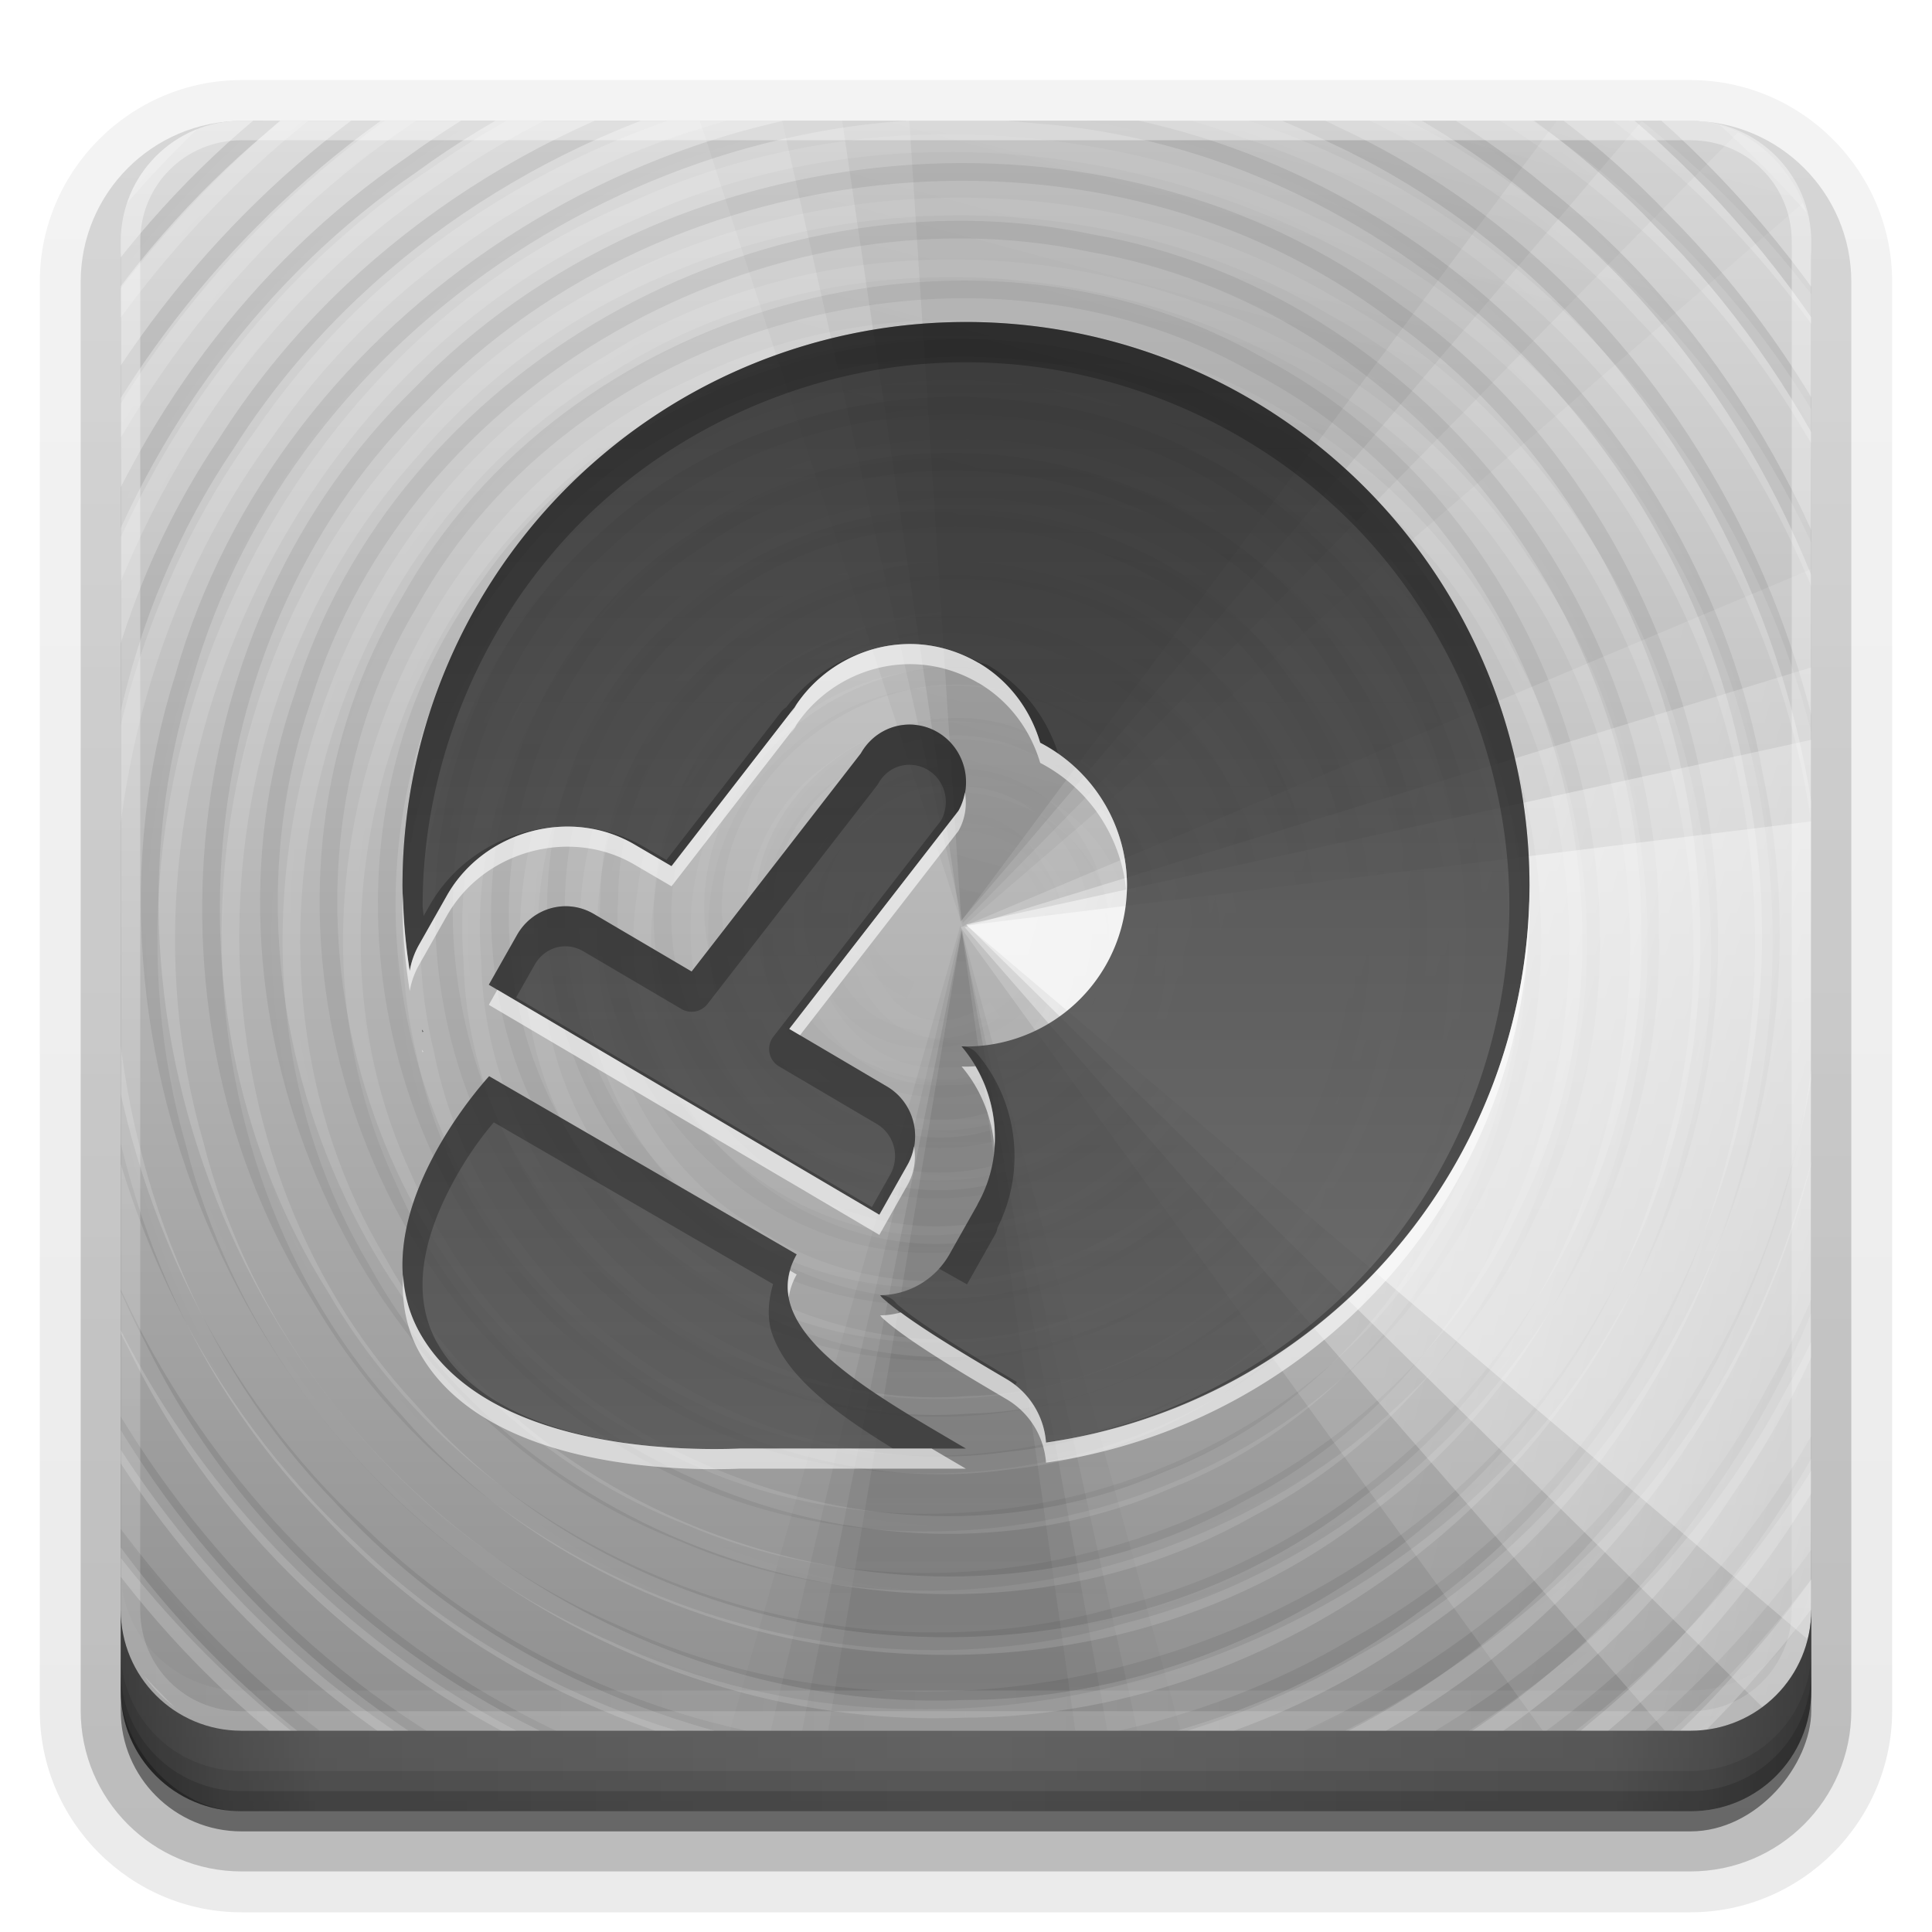 <?xml version="1.0" encoding="UTF-8"?>
<svg id="svg171" width="96" height="96" version="1.1" xmlns="http://www.w3.org/2000/svg" xmlns:cc="http://creativecommons.org/ns#" xmlns:dc="http://purl.org/dc/elements/1.1/" xmlns:rdf="http://www.w3.org/1999/02/22-rdf-syntax-ns#" xmlns:xlink="http://www.w3.org/1999/xlink">
 <defs id="defs56">
  <linearGradient id="linearGradient4384">
   <stop id="stop2" stop-color="#fff" offset="0"/>
   <stop id="stop4" stop-color="#fff" stop-opacity="0" offset="1"/>
  </linearGradient>
  <linearGradient id="ButtonShadow-0" x1="45.448" x2="45.448" y1="92.54" y2="7.016" gradientTransform="matrix(1.006 0 0 .994 100 0)" gradientUnits="userSpaceOnUse">
   <stop id="stop7" offset="0"/>
   <stop id="stop9" stop-opacity=".588" offset="1"/>
  </linearGradient>
  <linearGradient id="linearGradient3780" x1="32.251" x2="32.251" y1="6.132" y2="90.239" gradientTransform="matrix(1.024 0 0 1.012 -1.143 -98.071)" gradientUnits="userSpaceOnUse" xlink:href="#ButtonShadow-0"/>
  <linearGradient id="linearGradient3721" x1="32.251" x2="32.251" y1="6.132" y2="90.239" gradientTransform="translate(0,-97)" gradientUnits="userSpaceOnUse" xlink:href="#ButtonShadow-0"/>
  <linearGradient id="linearGradient4390" x1="48" x2="48" y1="88" y2="-40" gradientTransform="matrix(1,0,0,-1,0,92)" gradientUnits="userSpaceOnUse" xlink:href="#linearGradient4384"/>
  <linearGradient id="linearGradient4429" x1="48" x2="112.12" y1="82" y2="82.455" gradientUnits="userSpaceOnUse" spreadMethod="reflect" xlink:href="#linearGradient4384"/>
  <linearGradient id="linearGradient3228" x1="90" x2="48" y1="88" y2="88" gradientUnits="userSpaceOnUse" spreadMethod="reflect">
   <stop id="stop16" stop-opacity=".588" offset="0"/>
   <stop id="stop18" stop-opacity=".471" offset=".118"/>
   <stop id="stop20" stop-opacity=".392" offset=".238"/>
   <stop id="stop22" stop-opacity=".314" offset="1"/>
  </linearGradient>
  <linearGradient id="linearGradient3161" x1="48" x2="48" y1="90" y2="5.988" gradientUnits="userSpaceOnUse">
   <stop id="stop25" stop-color="#8c8c8c" offset="0"/>
   <stop id="stop27" stop-color="#dcdcdc" offset="1"/>
  </linearGradient>
  <linearGradient id="linearGradient4077-0" x1="48.234" x2="126.14" y1="48.047" y2="66.233" gradientUnits="userSpaceOnUse" xlink:href="#linearGradient4071-3"/>
  <linearGradient id="linearGradient4071-3">
   <stop id="stop31" offset="0"/>
   <stop id="stop33" stop-opacity="0" offset="1"/>
  </linearGradient>
  <linearGradient id="linearGradient4069-9" x1="48.055" x2="126.67" y1="48.032" y2="62.839" gradientUnits="userSpaceOnUse" xlink:href="#linearGradient4071-3"/>
  <linearGradient id="linearGradient4061-6" x1="47.997" x2="127.05" y1="48.029" y2="60.29" gradientUnits="userSpaceOnUse" xlink:href="#linearGradient4071-3"/>
  <linearGradient id="linearGradient4053-2" x1="47.998" x2="127.42" y1="48.029" y2="57.665" gradientUnits="userSpaceOnUse" xlink:href="#linearGradient4071-3"/>
  <radialGradient id="radialGradient3814-9" cx="48.41" cy="47.598" r="30.64" gradientTransform="matrix(1 0 0 .985 -30 .716)" gradientUnits="userSpaceOnUse">
   <stop id="stop39" stop-color="#fff" stop-opacity="0" offset="0"/>
   <stop id="stop41" stop-color="#fff" offset="1"/>
  </radialGradient>
  <radialGradient id="radialGradient5008" cx="48.265" cy="47.887" r="28.879" gradientTransform="matrix(1 0 0 1.014 -30 -.661)" gradientUnits="userSpaceOnUse">
   <stop id="stop44" stop-opacity="0" offset="0"/>
   <stop id="stop46" offset="1"/>
  </radialGradient>
  <linearGradient id="linearGradient4145-0" x1="48.234" x2="126.14" y1="48.047" y2="66.233" gradientUnits="userSpaceOnUse" xlink:href="#linearGradient4384"/>
  <linearGradient id="linearGradient4137-7" x1="48.055" x2="126.67" y1="48.032" y2="62.839" gradientUnits="userSpaceOnUse" xlink:href="#linearGradient4384"/>
  <linearGradient id="linearGradient4129-8" x1="47.997" x2="127.05" y1="48.029" y2="60.29" gradientUnits="userSpaceOnUse" xlink:href="#linearGradient4384"/>
  <linearGradient id="linearGradient4121-6" x1="47.998" x2="127.42" y1="48.029" y2="57.665" gradientUnits="userSpaceOnUse" xlink:href="#linearGradient4384"/>
  <clipPath id="clipPath4311">
   <rect id="rect53" x="6" y="8" width="84" height="80" rx="6" ry="6" fill="#f0f"/>
  </clipPath>
  <clipPath id="clipPath4921">
   <path id="path4923" d="m48 16a28 28 0 0 0-28 28 28 28 0 0 0 0.359 4.242 4 4 0 0 1 0.453-1.281l1.398-2.469c1.82-3.206 6.121-4.411 9.328-2.523l1.828 1.07 6.242-8.055-0.32 0.484c1.359-2.408 4.076-3.757 6.758-3.414 0.868 0.11 1.756 0.404 2.57 0.883a4 4 0 0 0 0.008 0c1.546 0.909 2.585 2.357 3.062 3.969a8 8 0 0 1 4.312 7.094 8 8 0 0 1-8 8 8 8 0 0 1-0.219-0.008c1.825 2.146 2.238 5.304 0.789 7.859h0.008l-1.398 2.477a4 4 0 0 1-3.445 2.031c0.08 0.083 0.03 0.055 0.133 0.148 1.205 1.091 3.687 2.57 6.156 4.024a4 4 0 0 1 1.953 3.148 28 28 0 0 0 24.024-27.68 28 28 0 0 0-28-28zm-2.461 20.024c-1.084-0.138-2.186 0.387-2.766 1.414l-8.406 10.836-4.859-2.859c-1.344-0.791-3.044-0.323-3.82 1.047l-1.398 2.469 19.406 11.43 1.398-2.477c0.776-1.369 0.319-3.107-1.023-3.898l-4.852-2.859 8.406-10.836c0.776-1.37 0.314-3.115-1.031-3.906-0.336-0.198-0.693-0.313-1.055-0.359zm-24.578 15.133a28 28 0 0 0 0.039 0.133c0.005-0.005 0.027-0.034 0.031-0.039a4 4 0 0 1-0.07-0.094zm3.344 2.32s-6.686 7.173-3.398 12.836c3.287 5.66 12.78 5.79 15.875 5.664h11.211c-4.852-2.856-10.508-5.939-8.406-9.648l-15.281-8.852z" opacity=".4" stroke-width="4"/>
  </clipPath>
 </defs>
 <g id="g70">
  <g id="g66" fill="url(#linearGradient3780)">
   <path id="path58" transform="scale(1,-1)" d="m12-95.021c-5.511 0-10.022 4.51-10.022 10.021v71c0 5.511 4.51 10.021 10.021 10.021h72c5.511 0 10.021-4.51 10.021-10.021v-71c0-5.511-4.51-10.021-10.021-10.021h-72z" opacity=".08"/>
   <path id="path60" transform="scale(1,-1)" d="m12-94.035c-4.972 0-9.035 4.064-9.035 9.035v71c0 4.972 4.064 9.035 9.035 9.035h72c4.972 0 9.035-4.064 9.035-9.035v-71c0-4.972-4.064-9.035-9.035-9.035h-72z" opacity=".1"/>
   <path id="path62" transform="scale(1,-1)" d="m12-92.99c-4.409 0-7.99 3.581-7.99 7.99v71c0 4.409 3.581 7.99 7.99 7.99h72c4.409 0 7.99-3.581 7.99-7.99v-71c0-4.409-3.581-7.99-7.99-7.99h-72z" opacity=".2"/>
   <rect id="rect64" transform="scale(1,-1)" x="5" y="-92" width="86" height="85" rx="7" ry="7" opacity=".3"/>
  </g>
  <rect id="rect68" transform="scale(1,-1)" x="6" y="-91" width="84" height="84" rx="6" ry="6" fill="url(#linearGradient3721)" opacity=".45"/>
 </g>
 <g id="g136">
  <rect id="rect72" x="6" y="6" width="84" height="84" rx="6" ry="6" fill="url(#linearGradient3161)"/>
  <g id="g130" transform="translate(0,-2)" clip-path="url(#clipPath4311)">
   <g id="g82" transform="matrix(.141 .993 -1.165 .12 96.937 -5.195)" opacity=".9">
    <path id="path74" transform="matrix(.994 -.108 .108 .994 -5.158 5.492)" d="m108.9 48a60.896 60.896 0 0 1-6.546 27.467l-54.35-27.467z" color="#000000" fill="url(#linearGradient4077-0)" opacity=".05"/>
    <path id="path76" transform="matrix(.998 -.065 .065 .998 -3.094 3.242)" d="m108.9 48a60.896 60.896 0 0 1-4.457 22.869l-56.44-22.869z" color="#000000" fill="url(#linearGradient4069-9)" opacity=".07"/>
    <path id="path78" transform="matrix(.999 -.033 .033 .999 -1.563 1.616)" d="m108.9 48a60.896 60.896 0 0 1-3.13 19.272l-57.77-19.272z" color="#000000" fill="url(#linearGradient4061-6)" opacity=".1"/>
    <path id="path80" d="m108.9 48a60.896 60.896 0 0 1-2.075 15.761l-58.82-15.761z" color="#000000" fill="url(#linearGradient4053-2)" opacity=".1"/>
   </g>
   <g id="g88" transform="matrix(1.833 0 0 1.833 14.258 -39.234)" fill="none" stroke-width=".479">
    <path id="path84" d="m19.196 49.867c-3.738 2.563-5.605-4.899-1.155-4.812 4.387-0.236 3.979 6.801-0.145 6.615-3.174 0.243-5.099-3.899-3.104-6.285 2.028-2.981 7.171-1.684 7.739 1.817 0.969 3.636-3.157 7.039-6.567 5.523-3.946-1.27-4.49-7.147-1.107-9.366 3.57-2.796 9.392 0.237 9.206 4.758 0.257 4.351-4.689 7.672-8.648 5.935-4.719-1.551-5.692-8.42-1.909-11.473 3.659-3.435 10.363-1.458 11.675 3.359 1.593 4.559-2.064 9.921-6.919 10.009-4.934 0.465-9.383-4.339-8.523-9.226 0.48-5.046 6.044-8.597 10.839-7.043 5.178 1.246 7.964 7.581 5.662 12.315-2.07 5.179-9.066 7.066-13.621 4.002-5.194-3.019-5.926-10.893-1.749-15.07 4.296-4.829 12.905-3.785 16.13 1.741 3.588 5.436 0.745 13.65-5.446 15.695-6.086 2.396-13.647-1.743-14.738-8.237-1.475-6.41 3.513-13.362 10.125-13.808 6.547-0.848 13.055 4.594 13.184 11.238 0.523 6.584-5.016 12.887-11.659 13.025-6.796 0.538-13.3-5.181-13.44-12.038-0.553-7.008 5.345-13.715 12.417-13.857 7.223-0.57 14.129 5.518 14.276 12.799 0.544 7.071-5.079 13.91-12.151 14.606-7.06 1.019-14.41-3.962-15.813-11.012-1.766-7.233 2.791-15.364 10.015-17.379 7.396-2.396 16.205 1.872 18.685 9.293 2.829 7.457-1.114 16.692-8.577 19.625-7.624 3.345-17.458-0.452-20.711-8.155-3.627-7.73 0.028-17.902 7.832-21.439 7.827-3.917 18.336-0.419 22.166 7.477 4.217 7.914 0.888 18.76-7.088 22.89-7.991 4.527-19.172 1.382-23.611-6.665-4.844-8.058-1.898-19.571 6.209-24.326 7.972-5.073 19.561-2.547 24.767 5.318 5.623 7.877 3.599 19.843-4.151 25.573-7.618 6.053-19.659 4.732-25.992-2.574-6.537-7.045-6.348-18.848 0.006-25.943 5.969-7.142 17.094-8.694 25.012-3.988 7.87 4.287 11.778 14.219 9.324 22.774-2.103 8.654-10.4 15.241-19.316 15.262-9.351 0.375-18.515-6.176-20.825-15.313-2.84-9.826 2.376-21.277 11.857-25.282 9.8-4.531 22.58-0.439 27.807 9.04 5.626 9.457 2.708 22.791-6.297 29.09-8.847 6.617-22.359 5.123-29.763-2.992-7.444-7.667-7.989-20.556-1.735-29.099 5.692-8.332 17.147-11.703 26.557-8.289 9.341 3.005 16.04 12.41 15.838 22.219 0.143 10.289-6.983 20.254-16.957 23.049-10.921 3.426-23.853-1.921-28.876-12.275-5.597-10.683-1.901-25.098 8.168-31.748 9.877-6.965 24.558-5.161 32.664 3.725 8.12 8.388 8.871 22.382 2.264 31.88-5.872 9.029-17.788 13.194-28.077 10.261-10.334-2.561-18.453-12.028-19.261-22.667-1.247-11.537 5.843-23.476 16.82-27.472 11.762-4.671 26.426 0.214 32.851 11.167 6.963 11.11 4.255 26.939-5.848 35.24-9.018 7.808-23.123 8.436-33.026 1.904-9.31-5.773-14.27-17.436-12.265-28.169 1.644-10.784 10.062-20.17 20.686-22.756 11.827-3.17 25.393 2.05 31.78 12.56 6.786 10.594 5.379 25.435-2.951 34.783-7.206 8.462-19.472 11.822-30.072 8.71-10.579-2.807-19.154-11.944-21.08-22.748-2.468-12.198 3.355-25.652 14.214-31.864 11.255-6.788 26.724-4.954 36.275 3.999 8.648 7.756 11.835 20.656 8.327 31.654-2.022 6.679-6.326 12.653-12.119 16.565" opacity=".2" stroke="url(#radialGradient3814-9)"/>
    <path id="path86" d="m16.909 49.337c-3.886-1.859 1.369-6.941 3.412-3.237 2.279 3.499-3.707 6.507-5.513 3.024-1.708-2.497 0.786-6.049 3.698-5.541 3.417 0.252 4.794 5.102 2.182 7.233-2.532 2.525-7.293 0.746-7.666-2.781-0.83-3.851 3.749-7.092 7.183-5.362 3.997 1.609 4.268 7.843 0.458 9.838-3.459 2.279-8.543-0.214-8.994-4.298-0.966-4.622 4.226-8.686 8.535-7.023 4.566 1.379 6.125 7.836 2.783 11.205-2.996 3.478-9.147 3.016-11.526-0.939-2.727-3.84-0.888-9.785 3.544-11.399 4.381-2.002 9.948 0.889 10.947 5.574 1.435 4.854-2.455 10.158-7.446 10.512-5.247 0.757-10.124-4.104-9.766-9.309 0.018-5.71 6.15-10.054 11.573-8.6 6.016 1.241 9.248 8.822 6.232 14.102-2.77 5.537-10.88 7.1-15.506 2.977-4.864-3.87-5.051-12.061-0.225-16.044 4.575-4.26 12.667-3.458 16.177 1.772 3.809 4.986 2.422 12.928-2.985 16.191-5.17 3.559-12.99 1.995-16.26-3.407-3.672-5.338-2.057-13.409 3.521-16.782 5.505-3.785 13.829-2.118 17.306 3.635 3.902 5.674 2.172 14.252-3.751 17.832-5.561 3.806-13.862 2.429-17.796-3.061-4.194-5.327-3.586-13.743 1.55-18.248 5.114-4.89 13.972-5.004 19.064-0.015 5.486 4.948 6.159 14.227 1.23 19.795-4.794 5.872-14.268 7.015-20.228 2.265-6.377-4.685-7.925-14.583-3.131-20.921 4.639-6.658 14.748-8.484 21.367-3.742 6.944 4.58 9.058 14.893 4.38 21.797-4.51 7.232-15.018 9.646-22.208 5.044-7.523-4.426-10.247-15.123-5.733-22.6 4.33-7.816 15.206-10.862 22.972-6.449 7.964 4.151 11.391 14.89 7.392 22.912-3.811 8.37-14.622 12.391-23.021 8.734-8.602-3.393-13.237-13.932-10.232-22.616 2.692-8.728 12.496-14.181 21.355-12.323 8.714 1.52 15.279 9.938 15.168 18.692 0.211 8.514-6.106 16.451-14.314 18.497-8.122 2.38-17.486-1.318-21.74-8.647-4.753-7.518-3.716-18.174 2.707-24.416 6.738-7.008 18.641-8.155 26.444-2.255 8.385 5.912 11.091 18.375 5.772 27.182-5.11 9.125-17.471 13.059-26.934 8.641-9.65-4.137-14.842-15.969-11.681-25.919 2.773-9.77 13.122-16.343 23.126-15.255 9.563 0.725 17.78 8.551 19.441 17.919 1.966 9.116-2.591 19.099-10.761 23.593-8.4 5.008-19.988 3.878-27.028-3.004-8.009-7.36-9.754-20.544-3.619-29.599 6.133-9.683 19.754-13.491 30.012-8.364 10.427 4.82 15.918 17.76 12.456 28.655-3.045 10.669-14.207 17.937-25.163 17.012-10.222-0.542-19.313-8.37-21.788-18.233-2.803-9.722 1.131-20.904 9.504-26.624 8.903-6.51 22.099-6.348 30.604 0.789 9.434 7.461 12.381 21.852 6.42 32.345-5.836 11.011-20.151 16.303-31.784 11.933-10.712-3.712-17.932-15.023-17.261-26.278 0.327-10.406 7.57-20.031 17.356-23.48 9.658-3.772 21.383-1.303 28.559 6.212 8.23 8.228 10.38 21.874 4.764 32.125-5.494 10.62-18.378 16.514-30.03 14.1-10.389-1.91-18.983-10.409-21.459-20.612-2.717-10.041 0.728-21.441 8.706-28.16 8.867-7.828 22.708-9.428 32.98-3.442 10.936 6.037 16.777 19.641 13.947 31.756-2.274 10.804-11.377 19.557-22.097 21.896-6.458 1.509-13.42 0.806-19.393-2.103" opacity=".1" stroke="url(#radialGradient5008)"/>
   </g>
   <g id="g98" transform="matrix(1.063 -.131 -.74 3.228 32.525 -100.67)" opacity=".9">
    <path id="path90" transform="matrix(.994 -.108 .108 .994 -5.158 5.492)" d="m108.9 48a60.896 60.896 0 0 1-6.546 27.467l-54.35-27.467z" color="#000000" fill="url(#linearGradient4145-0)" opacity=".2"/>
    <path id="path92" transform="matrix(.998 -.065 .065 .998 -3.094 3.242)" d="m108.9 48a60.896 60.896 0 0 1-4.457 22.869l-56.44-22.869z" color="#000000" fill="url(#linearGradient4137-7)" opacity=".4"/>
    <path id="path94" transform="matrix(.999 -.033 .033 .999 -1.563 1.616)" d="m108.9 48a60.896 60.896 0 0 1-3.13 19.272l-57.77-19.272z" color="#000000" fill="url(#linearGradient4129-8)" opacity=".6"/>
    <path id="path96" d="m108.9 48a60.896 60.896 0 0 1-2.075 15.761l-58.82-15.761z" color="#000000" fill="url(#linearGradient4121-6)" opacity=".8"/>
   </g>
   <g id="g108" transform="matrix(-.617 .787 -.787 -.617 115 40.012)" opacity=".5">
    <path id="path100" transform="matrix(.994 -.108 .108 .994 -5.158 5.492)" d="m108.9 48a60.896 60.896 0 0 1-6.546 27.467l-54.35-27.467z" color="#000000" fill="url(#linearGradient4077-0)" opacity=".05"/>
    <path id="path102" transform="matrix(.998 -.065 .065 .998 -3.094 3.242)" d="m108.9 48a60.896 60.896 0 0 1-4.457 22.869l-56.44-22.869z" color="#000000" fill="url(#linearGradient4069-9)" opacity=".07"/>
    <path id="path104" transform="matrix(.999 -.033 .033 .999 -1.563 1.616)" d="m108.9 48a60.896 60.896 0 0 1-3.13 19.272l-57.77-19.272z" color="#000000" fill="url(#linearGradient4061-6)" opacity=".1"/>
    <path id="path106" d="m108.9 48a60.896 60.896 0 0 1-2.075 15.761l-58.82-15.761z" color="#000000" fill="url(#linearGradient4053-2)" opacity=".1"/>
   </g>
   <g id="g118" transform="matrix(-.068 -1.046 2.711 .602 -79.095 69.08)" opacity=".8">
    <path id="path110" transform="matrix(.994 -.108 .108 .994 -5.158 5.492)" d="m108.9 48a60.896 60.896 0 0 1-6.546 27.467l-54.35-27.467z" color="#000000" fill="url(#linearGradient4077-0)" opacity=".05"/>
    <path id="path112" transform="matrix(.998 -.065 .065 .998 -3.094 3.242)" d="m108.9 48a60.896 60.896 0 0 1-4.457 22.869l-56.44-22.869z" color="#000000" fill="url(#linearGradient4069-9)" opacity=".07"/>
    <path id="path114" transform="matrix(.999 -.033 .033 .999 -1.563 1.616)" d="m108.9 48a60.896 60.896 0 0 1-3.13 19.272l-57.77-19.272z" color="#000000" fill="url(#linearGradient4061-6)" opacity=".1"/>
    <path id="path116" d="m108.9 48a60.896 60.896 0 0 1-2.075 15.761l-58.82-15.761z" color="#000000" fill="url(#linearGradient4053-2)" opacity=".1"/>
   </g>
   <g id="g128" transform="matrix(-1.063 .131 .74 -3.228 62.997 196.67)" opacity=".9">
    <path id="path120" transform="matrix(.994 -.108 .108 .994 -5.158 5.492)" d="m108.9 48a60.896 60.896 0 0 1-6.546 27.467l-54.35-27.467z" color="#000000" fill="url(#linearGradient4145-0)" opacity=".2"/>
    <path id="path122" transform="matrix(.998 -.065 .065 .998 -3.094 3.242)" d="m108.9 48a60.896 60.896 0 0 1-4.457 22.869l-56.44-22.869z" color="#000000" fill="url(#linearGradient4137-7)" opacity=".4"/>
    <path id="path124" transform="matrix(.999 -.033 .033 .999 -1.563 1.616)" d="m108.9 48a60.896 60.896 0 0 1-3.13 19.272l-57.77-19.272z" color="#000000" fill="url(#linearGradient4129-8)" opacity=".6"/>
    <path id="path126" d="m108.9 48a60.896 60.896 0 0 1-2.075 15.761l-58.82-15.761z" color="#000000" fill="url(#linearGradient4121-6)" opacity=".8"/>
   </g>
  </g>
  <path id="path132" d="m12 86c-3.324 0-6-2.676-6-6v-68c0-3.324 2.676-6 6-6h72c3.324 0 6 2.676 6 6v68c0 3.324-2.676 6-6 6zm0-0.969h72c2.805 0 5.031-2.226 5.031-5.031v-68c0-2.805-2.226-5.031-5.031-5.031h-72c-2.805 0-5.031 2.226-5.031 5.031v68c0 2.805 2.226 5.031 5.031 5.031z" fill="url(#linearGradient4390)" opacity=".4"/>
  <path id="path134" d="m6 78v2c0 3.324 2.676 6 6 6h72c3.324 0 6-2.676 6-6v-2c0 3.324-2.676 6-6 6h-72c-3.324 0-6-2.676-6-6z" fill="url(#linearGradient4429)" opacity=".1"/>
 </g>
 <g id="g144">
  <path id="path138" d="m6 80v4c0 3.324 2.676 6 6 6h72c3.324 0 6-2.676 6-6v-4c0 3.324-2.676 6-6 6h-72c-3.324 0-6-2.676-6-6z" fill="url(#linearGradient3228)"/>
  <path id="path140" d="m6 82v2c0 3.324 2.676 6 6 6h72c3.324 0 6-2.676 6-6v-2c0 3.324-2.676 6-6 6h-72c-3.324 0-6-2.676-6-6z" color="#000000" opacity=".1"/>
  <path id="path142" d="m6 83v1c0 3.324 2.676 6 6 6h72c3.324 0 6-2.676 6-6v-1c0 3.324-2.676 6-6 6h-72c-3.324 0-6-2.676-6-6z" color="#000000" opacity=".15"/>
 </g>
 <defs id="defs154">
  <filter id="w">
   <feGaussianBlur id="feGaussianBlur146" stdDeviation="0.689"/>
  </filter>
  <linearGradient id="a" x1="8" x2="8" y1="20" y2="76.002" gradientUnits="userSpaceOnUse">
   <stop id="stop149" stop-color="#1e1e1e" offset="0"/>
   <stop id="stop151" stop-color="#505050" offset="1"/>
  </linearGradient>
 </defs>
 <g id="g169" transform="translate(0,-4)" stroke-width="4">
  <path id="base" d="m48 20a28 28 0 0 0-28 28 28 28 0 0 0 0.359 4.242 4 4 0 0 1 0.453-1.281l1.398-2.469c1.82-3.206 6.121-4.411 9.328-2.523l1.828 1.07 6.242-8.055-0.32 0.484c1.359-2.408 4.076-3.757 6.758-3.414 0.868 0.11 1.756 0.404 2.57 0.883a4 4 0 0 0 0.008 0c1.546 0.909 2.585 2.357 3.062 3.969a8 8 0 0 1 4.312 7.094 8 8 0 0 1-8 8 8 8 0 0 1-0.219-0.008c1.825 2.146 2.238 5.304 0.789 7.859h0.008l-1.398 2.477a4 4 0 0 1-3.445 2.031c0.08 0.083 0.03 0.055 0.133 0.148 1.205 1.091 3.687 2.57 6.156 4.024a4 4 0 0 1 1.953 3.148 28 28 0 0 0 24.024-27.68 28 28 0 0 0-28-28zm-2.461 20.024c-1.084-0.138-2.186 0.387-2.766 1.414l-8.406 10.836-4.859-2.859c-1.344-0.791-3.044-0.323-3.82 1.047l-1.398 2.469 19.406 11.43 1.398-2.477c0.776-1.369 0.319-3.107-1.023-3.898l-4.852-2.859 8.406-10.836c0.776-1.37 0.314-3.115-1.031-3.906-0.336-0.198-0.693-0.313-1.055-0.359zm-24.578 15.133a28 28 0 0 0 0.039 0.133c0.005-0.005 0.027-0.034 0.031-0.039a4 4 0 0 1-0.07-0.094zm3.344 2.32s-6.686 7.173-3.398 12.836c3.287 5.66 12.78 5.79 15.875 5.664h11.211c-4.852-2.856-10.508-5.939-8.406-9.648l-15.281-8.852z" fill="url(#a)" opacity=".8"/>
  <path id="path2" transform="translate(0,4)" d="m48 16a28 28 0 0 0-28 28 28 28 0 0 0 0.359 4.242 4 4 0 0 1 0.453-1.281l1.398-2.469c1.82-3.206 6.121-4.411 9.328-2.523l1.828 1.07 6.242-8.055-0.32 0.484c1.004-1.78 2.752-2.974 4.678-3.342-1.922 0.34-3.679 1.42-4.898 3.019a1 1 0 0 0-0.25 0.225l-5.703 7.361-1.068-0.625c-3.704-2.18-8.604-0.81-10.705 2.891a1 1 0 0 1 0 0.002l-0.297 0.523c-0.005-0.175-0.043-0.348-0.045-0.523v-0.004c-1.1e-5 -0.001 1.1e-5 -0.003 0-0.004 0.002-7.066 2.912-14.088 7.908-19.084 4.998-4.998 12.023-7.908 19.092-7.908s14.094 2.91 19.092 7.908 7.908 12.023 7.908 19.092c-0.009 6.421-2.401 12.811-6.609 17.66-3.783 4.358-9.006 7.432-14.639 8.674a28 28 0 0 0 22.248-27.334 28 28 0 0 0-28-28zm-2.85 16.004c-0.014 1.85e-4 -0.027 0.004-0.041 0.004 0.285-0.005 0.572 0.01 0.857 0.043-0.273-0.027-0.546-0.05-0.816-0.047zm-0.584 0.049c-0.165 0.015-0.33 0.025-0.492 0.051 0.162-0.028 0.328-0.035 0.492-0.051zm1.484 0.002c0.867 0.111 1.753 0.405 2.566 0.883a4 4 0 0 0 0.008 0c1.546 0.909 2.586 2.357 3.062 3.969a8 8 0 0 1 0.904 0.559c-0.564-1.772-1.734-3.374-3.459-4.389a1 1 0 0 0-0.387-0.131c-0.831-0.432-1.697-0.771-2.572-0.883-0.041-0.005-0.082-0.003-0.123-0.008zm-0.918 3.947c-0.945 0.022-1.852 0.536-2.359 1.435l-8.406 10.836-4.859-2.859c-1.344-0.791-3.044-0.323-3.82 1.047l-1.398 2.469 19.406 11.43 1.398-2.477c0.776-1.369 0.319-3.107-1.023-3.898l-4.852-2.859 8.406-10.836c0.776-1.37 0.314-3.115-1.031-3.906-0.336-0.198-0.693-0.313-1.055-0.359-0.136-0.017-0.271-0.025-0.406-0.021zm0.279 2.014a1 1 0 0 1 0.002 0c0.235 0.03 0.457 0.101 0.674 0.229 0.871 0.512 1.167 1.63 0.67 2.531l-8.328 10.736a1 1 0 0 0 0.281 1.475l4.852 2.859c0.875 0.516 1.176 1.639 0.662 2.545a1 1 0 0 1-0.002 0l-0.898 1.59-17.68-10.414 0.914-1.613c0.515-0.91 1.563-1.194 2.441-0.678l4.859 2.859a1 1 0 0 0 1.297-0.248l8.408-10.836a1 1 0 0 0 0.08-0.121c0.385-0.683 1.083-1.002 1.768-0.914zm-24.451 13.141a28 28 0 0 0 0.039 0.133c0.005-0.005 0.027-0.034 0.031-0.039a4 4 0 0 1-0.07-0.094zm26.82 0.836c1.825 2.146 2.238 5.304 0.789 7.859h0.008l-1.398 2.477a4 4 0 0 1-0.516 0.709l1.387 0.781 1.398-2.477a1 1 0 0 0 0.115-0.336c1.452-2.871 0.992-6.294-1.022-8.662a1 1 0 0 0-0.678-0.348 8 8 0 0 1-0.014-0.002 8 8 0 0 1-0.07-0.002zm-23.477 1.484s-6.686 7.173-3.398 12.836c2.876 4.952 10.504 5.671 14.439 5.689-1.637-0.009-3.935-0.143-6.207-0.662-3.031-0.692-5.932-2.058-7.367-4.529-1.404-2.418-0.693-5.234 0.494-7.59 0.872-1.73 1.756-2.842 2.272-3.453l13.877 8.037c-0.249 0.865-0.311 1.743-0.023 2.535 0.396 1.09 1.171 2.017 2.119 2.875 1.094 0.991 2.451 1.893 3.861 2.762h3.621c-4.852-2.856-10.507-5.939-8.406-9.648l-15.281-8.852zm19.43 10.883c0.08 0.083 0.03 0.055 0.133 0.148 1.205 1.091 3.687 2.57 6.156 4.023a4 4 0 0 1 0.418 0.289l0.09-0.15c-2.466-1.452-4.96-2.97-5.992-3.904-0.028-0.026 0.055 0.064 0.078 0.098 0.023 0.034-0.088-0.121-0.162-0.197a1 1 0 0 0-0.721-0.307zm8.764 7.219c-0.174 0.03-0.348 0.062-0.523 0.088a4 4 0 0 1 0.002 0.014 28 28 0 0 0 0.521-0.102z" clip-path="url(#clipPath4921)" filter="url(#w)" opacity=".5"/>
  <path id="path164" transform="translate(0,4)" d="m45.041 32.004c-2.336 0.062-4.563 1.358-5.752 3.465l0.32-0.484-6.242 8.055-1.828-1.07c-3.207-1.887-7.508-0.683-9.328 2.523l-1.398 2.469a4 4 0 0 0-0.453 1.281 28 28 0 0 1-0.338-3.865 28 28 0 0 0-0.021 0.623 28 28 0 0 0 0.359 4.242 4 4 0 0 1 0.453-1.281l1.398-2.469c1.82-3.206 6.121-4.411 9.328-2.523l1.828 1.07 6.242-8.055-0.32 0.484c1.359-2.408 4.075-3.757 6.758-3.414 0.868 0.11 1.756 0.404 2.57 0.883a4 4 0 0 0 0.008 0c1.546 0.909 2.586 2.357 3.062 3.969a8 8 0 0 1 4.289 6.564 8 8 0 0 0 0.023-0.471 8 8 0 0 0-4.312-7.094c-0.477-1.612-1.516-3.059-3.062-3.969a4 4 0 0 1-0.008 0c-0.815-0.479-1.702-0.772-2.57-0.883-0.335-0.043-0.672-0.06-1.006-0.051zm2.904 7.365c-0.056 0.315-0.154 0.626-0.32 0.92l-8.406 10.836 0.533 0.314 7.873-10.15c0.343-0.606 0.431-1.282 0.32-1.92zm28.043 5.391a28 28 0 0 1-24.012 26.92 4 4 0 0 0-1.953-3.148c-1.978-1.164-3.93-2.334-5.262-3.318a4 4 0 0 1-1.027 0.146c0.08 0.083 0.03 0.055 0.133 0.148 1.205 1.091 3.687 2.57 6.156 4.023a4 4 0 0 1 1.953 3.148 28 28 0 0 0 24.023-27.68 28 28 0 0 0-0.012-0.24zm-51.275 4.42-0.424 0.75 19.406 11.43 1.398-2.477c0.345-0.608 0.434-1.287 0.322-1.926-0.056 0.317-0.155 0.63-0.322 0.926l-1.398 2.477-18.982-11.18zm-3.752 2.977a28 28 0 0 0 0.039 0.133c0.005-0.005 0.027-0.034 0.031-0.039a4 4 0 0 1-0.07-0.094zm27.51 0.826a8 8 0 0 1-0.471 0.018 8 8 0 0 1-0.219-0.008c0.97 1.141 1.526 2.567 1.631 4.037 0.105-1.411-0.226-2.826-0.941-4.047zm-9.213 10.154c-0.125 0.449-0.144 0.887-0.066 1.318 0.061-0.37 0.178-0.745 0.395-1.127l-0.328-0.191zm-19.227 0.207c-0.083 1.334 0.132 2.689 0.875 3.969 3.287 5.66 12.78 5.79 15.875 5.664h11.211c-0.561-0.33-1.132-0.663-1.701-1h-9.51c-3.095 0.126-12.588-0.004-15.875-5.664-0.557-0.96-0.81-1.964-0.875-2.969z" fill="#fff" opacity=".6"/>
 </g>
</svg>
